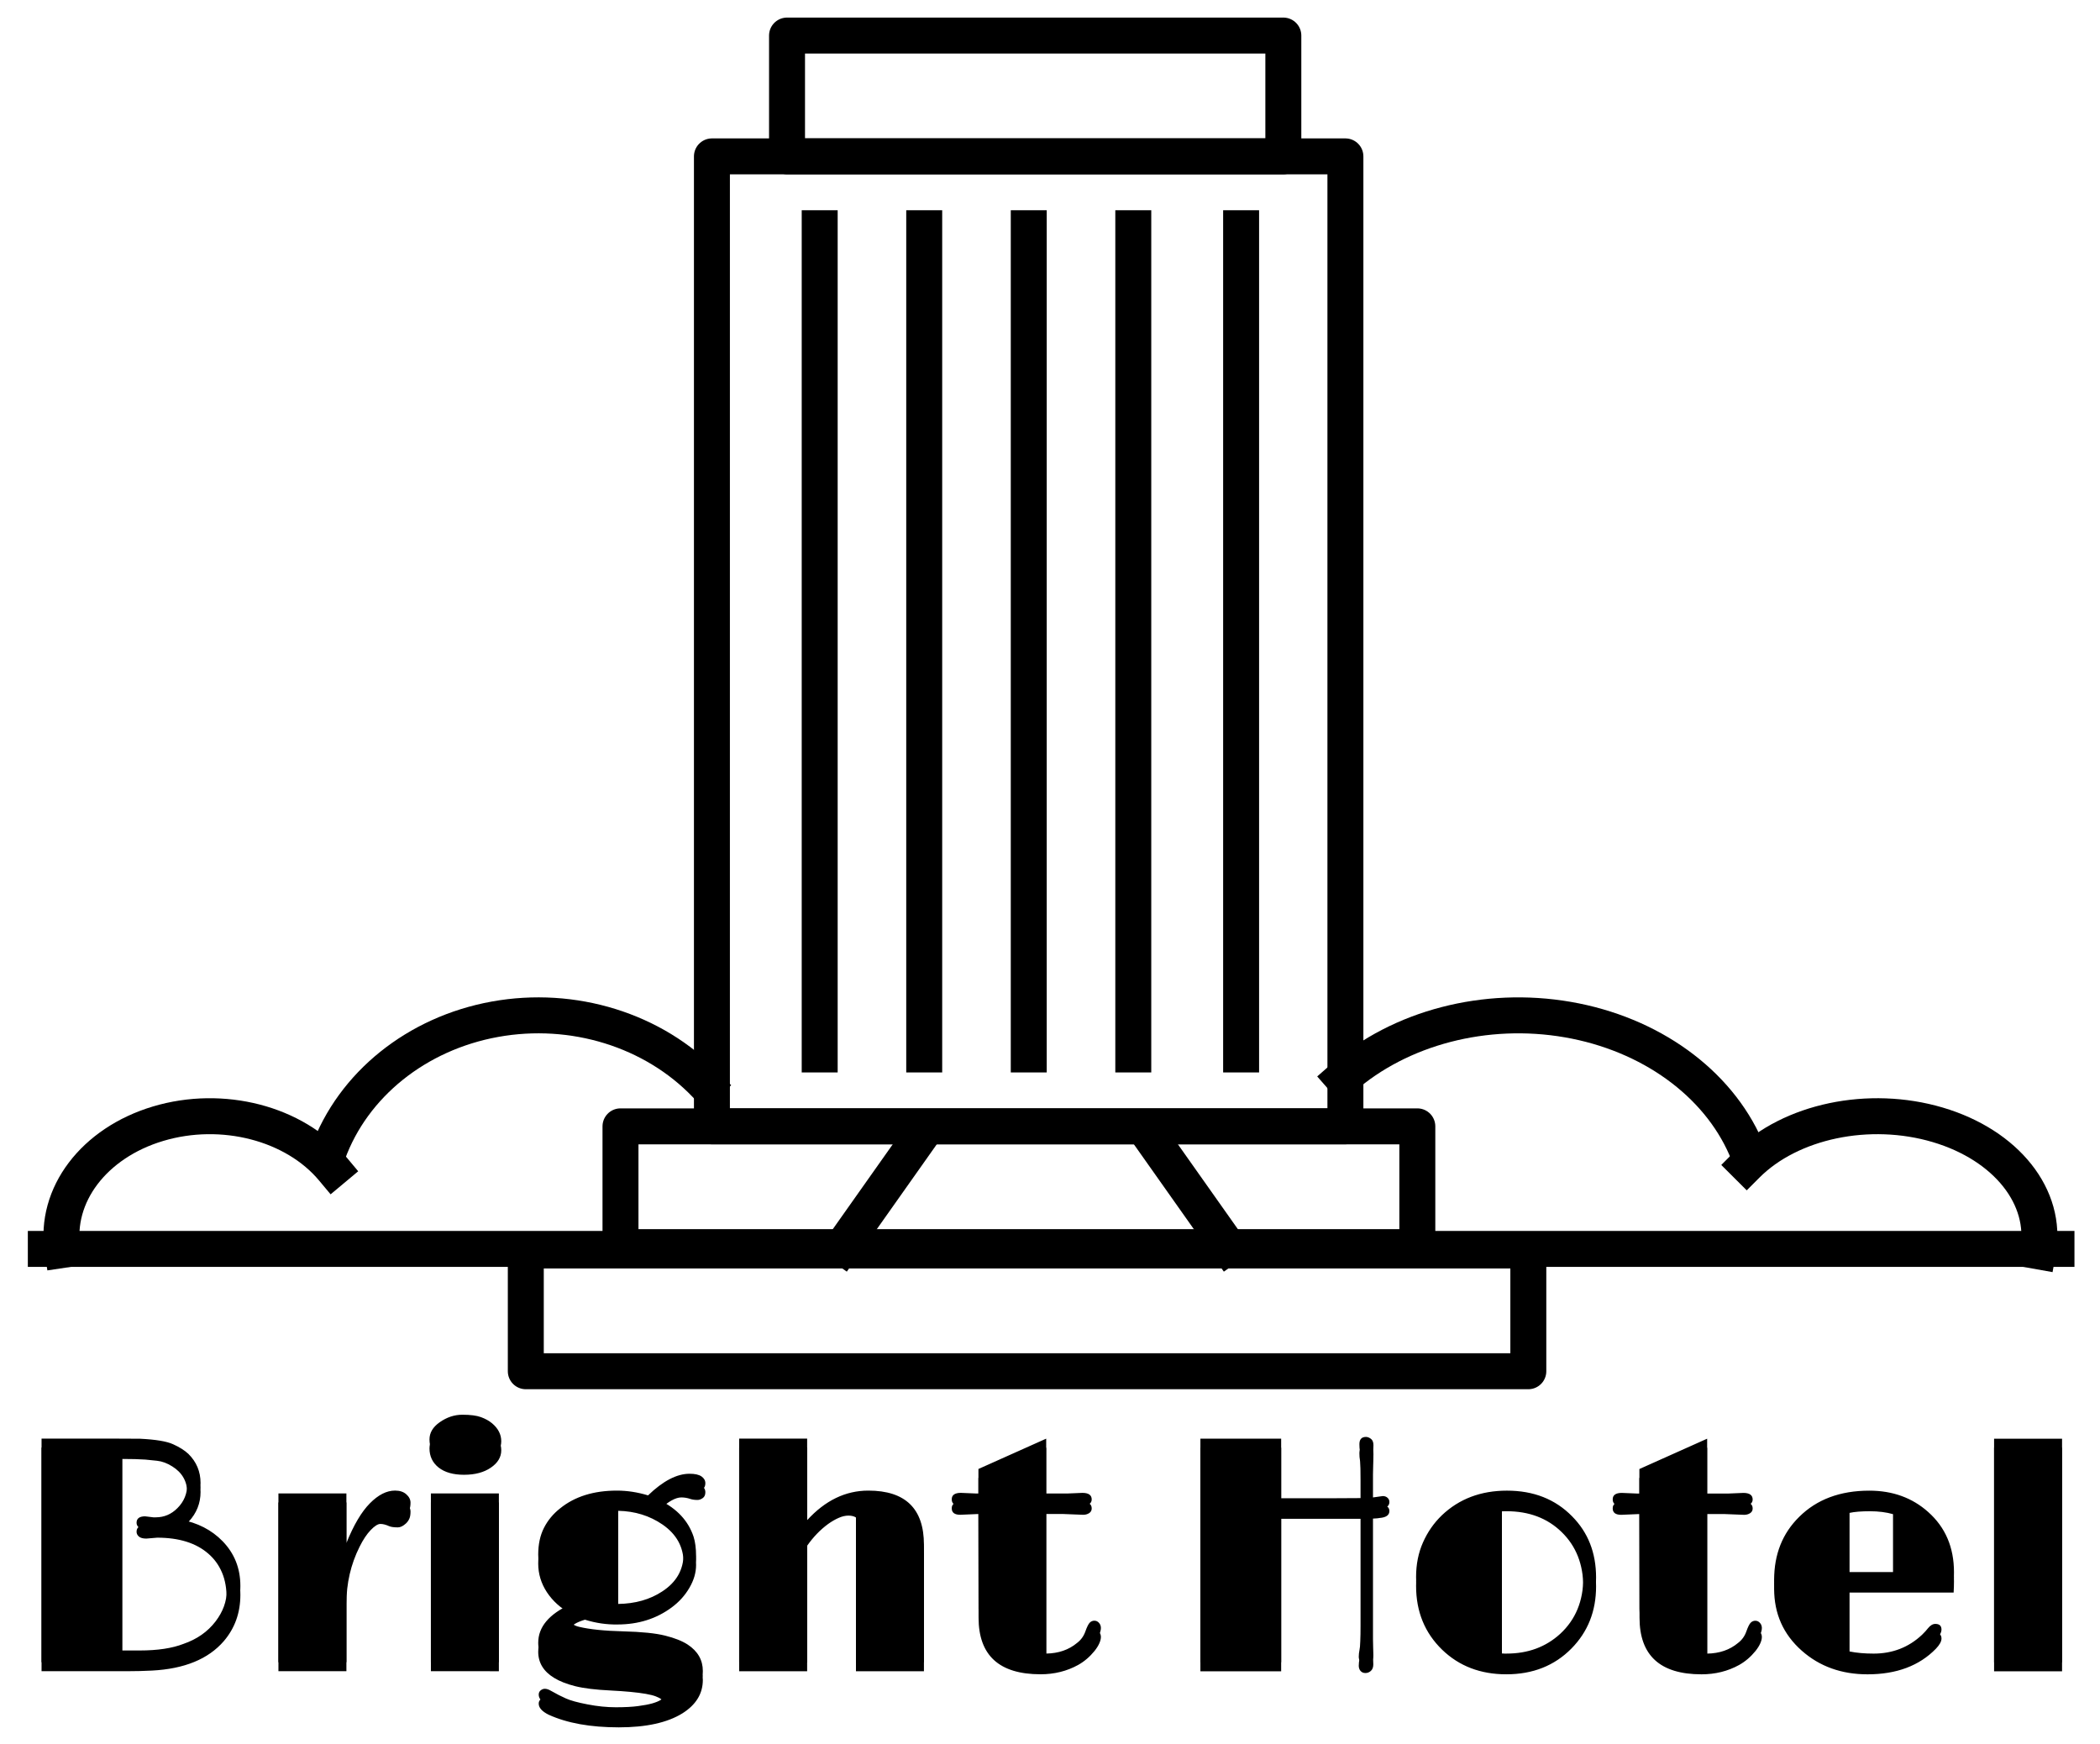 <svg version="1.1" viewBox="0.0 0.0 467.236 387.913" fill="none" stroke="none" stroke-linecap="square" stroke-miterlimit="10" xmlns:xlink="http://www.w3.org/1999/xlink" xmlns="http://www.w3.org/2000/svg"><clipPath id="p.0"><path d="m0 0l467.236 0l0 387.913l-467.236 0l0 -387.913z" clip-rule="nonzero"/></clipPath><g clip-path="url(#p.0)"><path fill="#000000" fill-opacity="0.0" d="m0 0l467.236 0l0 387.913l-467.236 0z" fill-rule="evenodd"/><path fill="#000000" fill-opacity="0.0" d="m182.375 50.774l0 183.811" fill-rule="evenodd"/><path stroke="#000000" stroke-width="8.0" stroke-linejoin="round" stroke-linecap="butt" d="m182.375 50.774l0 183.811" fill-rule="evenodd"/><path fill="#000000" fill-opacity="0.0" d="m205.633 50.774l0 183.811" fill-rule="evenodd"/><path stroke="#000000" stroke-width="8.0" stroke-linejoin="round" stroke-linecap="butt" d="m205.633 50.774l0 183.811" fill-rule="evenodd"/><path fill="#000000" fill-opacity="0.0" d="m228.891 50.774l0 183.811" fill-rule="evenodd"/><path stroke="#000000" stroke-width="8.0" stroke-linejoin="round" stroke-linecap="butt" d="m228.891 50.774l0 183.811" fill-rule="evenodd"/><path fill="#000000" fill-opacity="0.0" d="m252.148 50.774l0 183.811" fill-rule="evenodd"/><path stroke="#000000" stroke-width="8.0" stroke-linejoin="round" stroke-linecap="butt" d="m252.148 50.774l0 183.811" fill-rule="evenodd"/><path fill="#000000" fill-opacity="0.0" d="m276.139 50.774l0 183.811" fill-rule="evenodd"/><path stroke="#000000" stroke-width="8.0" stroke-linejoin="round" stroke-linecap="butt" d="m276.139 50.774l0 183.811" fill-rule="evenodd"/><path fill="#000000" fill-opacity="0.0" d="m158.399 34.792l140.945 0l0 215.78l-140.945 0z" fill-rule="evenodd"/><path stroke="#000000" stroke-width="8.0" stroke-linejoin="round" stroke-linecap="butt" d="m158.399 34.792l140.945 0l0 215.78l-140.945 0z" fill-rule="evenodd"/><path fill="#000000" fill-opacity="0.0" d="m138.055 250.582l177.291 0l0 26.866l-177.291 0z" fill-rule="evenodd"/><path stroke="#000000" stroke-width="8.0" stroke-linejoin="round" stroke-linecap="butt" d="m138.055 250.582l177.291 0l0 26.866l-177.291 0z" fill-rule="evenodd"/><path fill="#000000" fill-opacity="0.0" d="m116.987 278.198l223.055 0l0 26.866l-223.055 0z" fill-rule="evenodd"/><path stroke="#000000" stroke-width="8.0" stroke-linejoin="round" stroke-linecap="butt" d="m116.987 278.198l223.055 0l0 26.866l-223.055 0z" fill-rule="evenodd"/><path fill="#000000" fill-opacity="0.0" d="m175.109 7.911l110.425 0l0 26.866l-110.425 0z" fill-rule="evenodd"/><path stroke="#000000" stroke-width="8.0" stroke-linejoin="round" stroke-linecap="butt" d="m175.109 7.911l110.425 0l0 26.866l-110.425 0z" fill-rule="evenodd"/><path fill="#000000" fill-opacity="0.0" d="m72.986 256.55l0 0c5.561 -15.263 19.738 -26.642 37.125 -29.795c17.387 -3.154 35.302 2.404 46.912 14.552l-37.244 29.254z" fill-rule="evenodd"/><path fill="#000000" fill-opacity="0.0" d="m72.986 256.55l0 0c5.561 -15.263 19.738 -26.642 37.125 -29.795c17.387 -3.154 35.302 2.404 46.912 14.552" fill-rule="evenodd"/><path stroke="#000000" stroke-width="8.0" stroke-linejoin="round" stroke-linecap="butt" d="m72.986 256.55l0 0c5.561 -15.263 19.738 -26.642 37.125 -29.795c17.387 -3.154 35.302 2.404 46.912 14.552" fill-rule="evenodd"/><path fill="#000000" fill-opacity="0.0" d="m13.905 278.082l0 0c-1.823 -12.195 6.97 -23.808 21.268 -28.089c14.298 -4.281 30.376 -0.115 38.891 10.077l-27.387 14.836z" fill-rule="evenodd"/><path fill="#000000" fill-opacity="0.0" d="m13.905 278.082l0 0c-1.823 -12.195 6.97 -23.808 21.268 -28.089c14.298 -4.281 30.376 -0.115 38.891 10.077" fill-rule="evenodd"/><path stroke="#000000" stroke-width="8.0" stroke-linejoin="round" stroke-linecap="butt" d="m13.905 278.082l0 0c-1.823 -12.195 6.97 -23.808 21.268 -28.089c14.298 -4.281 30.376 -0.115 38.891 10.077" fill-rule="evenodd"/><path fill="#000000" fill-opacity="0.0" d="m10.193 277.845l143.568 0" fill-rule="evenodd"/><path stroke="#000000" stroke-width="8.0" stroke-linejoin="round" stroke-linecap="butt" d="m10.193 277.845l143.568 0" fill-rule="evenodd"/><path fill="#000000" fill-opacity="0.0" d="m388.462 255.398l0 0c-6.344 -14.585 -21.349 -25.397 -39.642 -28.566c-18.293 -3.169 -37.259 1.759 -50.106 13.019l39.102 30.713z" fill-rule="evenodd"/><path fill="#000000" fill-opacity="0.0" d="m388.462 255.398l0 0c-6.344 -14.585 -21.349 -25.397 -39.642 -28.566c-18.293 -3.169 -37.259 1.759 -50.106 13.019" fill-rule="evenodd"/><path stroke="#000000" stroke-width="8.0" stroke-linejoin="round" stroke-linecap="butt" d="m388.462 255.398l0 0c-6.344 -14.585 -21.349 -25.397 -39.642 -28.566c-18.293 -3.169 -37.259 1.759 -50.106 13.019" fill-rule="evenodd"/><path fill="#000000" fill-opacity="0.0" d="m453.447 278.373l0 0c2.146 -12.028 -7.03 -23.6 -22.303 -28.126c-15.272 -4.526 -32.764 -0.856 -42.514 8.918l29.059 15.742z" fill-rule="evenodd"/><path fill="#000000" fill-opacity="0.0" d="m453.447 278.373l0 0c2.146 -12.028 -7.03 -23.6 -22.303 -28.126c-15.272 -4.526 -32.764 -0.856 -42.514 8.918" fill-rule="evenodd"/><path stroke="#000000" stroke-width="8.0" stroke-linejoin="round" stroke-linecap="butt" d="m453.447 278.373l0 0c2.146 -12.028 -7.03 -23.6 -22.303 -28.126c-15.272 -4.526 -32.764 -0.856 -42.514 8.918" fill-rule="evenodd"/><path fill="#000000" fill-opacity="0.0" d="m457.553 277.847l-156.866 0" fill-rule="evenodd"/><path stroke="#000000" stroke-width="8.0" stroke-linejoin="round" stroke-linecap="butt" d="m457.553 277.847l-156.866 0" fill-rule="evenodd"/><path fill="#000000" fill-opacity="0.0" d="m187.449 277.33l17.449 -24.693" fill-rule="evenodd"/><path stroke="#000000" stroke-width="8.0" stroke-linejoin="round" stroke-linecap="butt" d="m187.449 277.33l17.449 -24.693" fill-rule="evenodd"/><path fill="#000000" fill-opacity="0.0" d="m273.257 277.33l-17.449 -24.693" fill-rule="evenodd"/><path stroke="#000000" stroke-width="8.0" stroke-linejoin="round" stroke-linecap="butt" d="m273.257 277.33l-17.449 -24.693" fill-rule="evenodd"/><g filter="url(#shadowFilter-p.1)"><use xlink:href="#p.1" transform="matrix(1.0 0.0 0.0 1.0 0.0 2.0)"/></g><defs><filter id="shadowFilter-p.1" filterUnits="userSpaceOnUse"><feGaussianBlur in="SourceAlpha" stdDeviation="2.0" result="blur"/><feComponentTransfer in="blur" color-interpolation-filters="sRGB"><feFuncR type="linear" slope="0" intercept="0.0"/><feFuncG type="linear" slope="0" intercept="0.0"/><feFuncB type="linear" slope="0" intercept="0.0"/><feFuncA type="linear" slope="0.5" intercept="0"/></feComponentTransfer></filter></defs><g id="p.1"><path fill="#000000" fill-opacity="0.0" d="m-25.374 291.674l517.984 0.031l0 106.646l-517.984 -0.031z" fill-rule="evenodd"/><path fill="#000000" d="m9.247 320.046q9.5 5.79834E-4 15.109 9.1552734E-4q5.609 3.6621094E-4 6.797 0.032q5.203 0.25 7.344 1.219q2.156 0.969 3.422 2.156q2.703 2.672 2.703 6.469q0 3.766 -2.641 6.609q-0.812 0.891 -1.859 1.516q5.734 1.063 9.391 4.813q3.969 4.078 3.969 9.953q0 5.984 -3.688 10.297q-5.172 5.984 -15.969 6.546q-2.734 0.14 -5.406 0.14l-19.172 -0.001l0 -49.75zm23.062 17.298l1.797 0.219l0.562 3.0517578E-5q2.781 1.8310547E-4 4.812 -2.047q2.188 -2.172 2.188 -5.344q0 -3.859 -3.344 -5.938q-1.688 -1.063 -3.359 -1.25q-1.672 -0.188 -2.609 -0.266q-1.969 -0.141 -5.172 -0.141l0 44.609l3.906 2.4414062E-4q5.969 3.6621094E-4 9.734 -1.468q4.5 -1.547 7.141 -5q2.484 -3.265 2.484 -6.844q0 -3.594 -1.062 -6.047q-1.047 -2.469 -3.047 -4.188q-4.078 -3.547 -11.359 -3.548l-2.422 0.203q-1.125 -6.1035156E-5 -1.656 -0.453q-0.516 -0.453 -0.516 -1.063q0 -1.438 1.922 -1.437zm29.637 -5.092l15.125 9.1552734E-4l0 11.031q2.422 -6 5.219 -8.828q2.797 -2.844 5.609 -2.843q1.578 9.1552734E-5 2.5 0.828q0.938 0.828 0.938 1.859q0 1.016 -0.281 1.609q-0.281 0.594 -0.734 1.016q-0.953 0.875 -1.797 0.875q-1.328 -6.1035156E-5 -1.969 -0.281q-1.078 -0.484 -1.922 -0.484q-0.844 -6.1035156E-5 -2.156 1.359q-1.297 1.344 -2.484 3.734q-2.922 5.844 -2.922 12.656l0 15.016l-15.125 -9.1552734E-4l0 -37.547zm41.316 -6.154q-3.625 -2.4414062E-4 -5.672 -1.61q-2.031 -1.625 -2.031 -4.266q0 -2.203 2.25 -3.797q2.391 -1.687 5.062 -1.687q2.672 1.5258789E-4 4.125 0.531q1.469 0.531 2.484 1.375q2.047 1.719 2.047 4q0 2.297 -2.328 3.875q-2.312 1.578 -5.938 1.578zm-7.391 6.156l15.125 9.1552734E-4l0 37.547l-15.125 -9.1552734E-4l0 -37.547zm34.285 26.08q-3.125 0.953 -3.125 2.078q0 1.094 1.828 1.516q3.547 0.844 9.766 1.001q6.219 0.157 9.359 0.954q3.156 0.781 5.016 1.985q3.375 2.219 3.375 5.875q0 4.562 -4.531 7.422q-5.031 3.125 -14.172 3.124q-9.453 -5.79834E-4 -15.609 -2.813q-2.203 -1.094 -2.203 -2.469q0 -0.594 0.438 -0.953q0.438 -0.344 0.922 -0.344q0.609 6.1035156E-5 1.375 0.453q1.797 1.031 3.328 1.703q1.531 0.688 4.797 1.313q3.266 0.641 6.297 0.641q3.047 1.8310547E-4 4.969 -0.265q1.922 -0.25 3.188 -0.609q2.484 -0.734 2.484 -1.656q0 -0.844 -0.5 -1.234q-0.484 -0.375 -1.281 -0.672q-0.781 -0.297 -2.188 -0.547q-2.875 -0.5 -7.844 -0.75q-4.953 -0.235 -7.844 -0.954q-2.875 -0.719 -4.703 -1.844q-3.547 -2.156 -3.547 -5.813q0 -5.266 7.141 -8.546q-3.281 -1.781 -5.219 -4.719q-1.922 -2.938 -1.922 -6.359q0 -3.438 1.281 -5.953q1.281 -2.516 3.609 -4.344q4.875 -3.937 12.609 -3.937q3.453 2.1362305E-4 6.938 1.063q4.984 -4.812 9.234 -4.812q1.797 9.1552734E-5 2.656 0.594q0.859 0.594 0.859 1.516q0 0.906 -0.594 1.312q-0.594 0.406 -1.125 0.406q-0.953 -6.1035156E-5 -1.609 -0.219q-0.984 -0.344 -2.016 -0.344q-1.891 -1.2207031E-4 -4.781 2.64q5.734 2.813 7.5 8.079q0.562 1.766 0.562 4.313q0 2.547 -1.484 5.078q-1.469 2.531 -3.938 4.359q-5.125 3.797 -12.062 3.796q-3.656 0.062 -7.234 -1.063zm7.375 -1.5q5.703 -0.078 9.812 -2.781q4.75 -3.093 4.75 -8.359q0 -5.281 -4.672 -8.516q-4.297 -2.953 -9.891 -3.063l0 22.719zm55.664 -25.215q12.375 7.6293945E-4 12.375 12.032l0 26.156l-15.125 -9.460449E-4l0 -34.203q-0.625 -0.422 -1.672 -0.422q-1.031 -6.1035156E-5 -2.156 0.5q-1.125 0.484 -2.359 1.359q-2.641 1.937 -4.672 4.843l0 27.922l-15.125 -9.1552734E-4l0 -49.75l15.125 9.1552734E-4l0 18.141q6.016 -6.578 13.609 -6.577zm38.312 38.862q-13.781 -8.239746E-4 -13.781 -12.595l-0.031 -23.062l-4.047 0.172q-1.891 -1.2207031E-4 -1.891 -1.438q0 -1.438 2.031 -1.437l3.375 0.141l0.531 3.0517578E-5l0 -5.453l15.078 -6.749l0 12.203l4.719 2.746582E-4l3.328 -0.14q2.078 1.2207031E-4 2.078 1.469q0 0.672 -0.578 1.047q-0.578 0.359 -1.312 0.359l-4.359 -0.172l-3.875 -2.1362305E-4l0 33.047q4.109 -0.062 6.859 -2.359q1.297 -0.984 1.844 -2.531q0.547 -1.547 0.984 -1.984q0.438 -0.437 1.031 -0.437q0.609 3.0517578E-5 1.031 0.484q0.422 0.469 0.422 1.125q0 0.641 -0.359 1.437q-0.344 0.781 -1.047 1.672q-1.594 1.969 -3.656 3.125q-3.766 2.078 -8.375 2.078zm73.934 -5.761l0.109 3.578q0 0.922 -0.531 1.422q-0.531 0.484 -1.219 0.484q-0.672 -3.0517578E-5 -1.078 -0.453q-0.406 -0.469 -0.406 -1.172q0 -0.703 0.172 -1.578q0.25 -1.094 0.25 -5.453l0 -25.656l-17.688 -0.001l0 33.922l-17.969 -0.001l0 -49.75l17.969 0.001l0 13.25q7.594 4.5776367E-4 12.109 7.324219E-4q4.516 2.746582E-4 5.578 -0.031l0 -6.109q0 -3.062 -0.109 -3.984l-0.141 -1.047q-0.031 -0.5 -0.031 -0.844q0 -1.625 1.469 -1.625q0.531 6.1035156E-5 1.094 0.422q0.562 0.422 0.562 1.406l-0.141 4.5l0 7.141l2.219 -0.312q0.625 3.0517578E-5 1.047 0.375q0.422 0.359 0.422 0.953q0 1.375 -2.172 1.547q-0.391 0.078 -0.766 0.094q-0.359 0.016 -0.75 0.047l0 28.875zm9.629 -13.89q0 -4.219 1.531 -7.672q1.531 -3.469 4.203 -6.047q5.766 -5.484 14.484 -5.483q8.891 5.493164E-4 14.484 5.704q5.344 5.375 5.344 13.61q0 8.25 -5.484 13.812q-5.656 5.734 -14.484 5.733q-8.609 -5.187988E-4 -14.266 -5.454q-5.812 -5.625 -5.812 -14.203zm19.094 17.017q0.281 0.031 0.562 0.031l0.5 3.0517578E-5q7.094 4.272461E-4 11.906 -4.39q5.141 -4.75 5.141 -12.453q0 -7.516 -4.812 -12.188q-4.75 -4.641 -12.281 -4.641l-0.516 -3.0517578E-5q-0.25 -3.0517578E-5 -0.5 0.031l0 33.609zm44.402 2.643q-13.781 -8.239746E-4 -13.781 -12.595l-0.031 -23.062l-4.047 0.172q-1.891 -1.2207031E-4 -1.891 -1.438q0 -1.438 2.031 -1.437l3.375 0.141l0.531 3.0517578E-5l0 -5.453l15.078 -6.749l0 12.203l4.719 2.746582E-4l3.328 -0.14q2.078 1.2207031E-4 2.078 1.469q0 0.672 -0.578 1.047q-0.578 0.359 -1.312 0.359l-4.359 -0.172l-3.875 -2.1362305E-4l0 33.047q4.109 -0.062 6.859 -2.359q1.297 -0.984 1.844 -2.531q0.547 -1.547 0.984 -1.984q0.438 -0.437 1.031 -0.437q0.609 3.0517578E-5 1.031 0.484q0.422 0.469 0.422 1.125q0 0.641 -0.359 1.437q-0.344 0.781 -1.047 1.672q-1.594 1.969 -3.656 3.125q-3.766 2.078 -8.375 2.078zm52.027 -9.216q1.375 9.1552734E-5 1.375 1.266q0 0.953 -1.234 2.25q-5.547 5.703 -15.219 5.702q-8.688 -5.187988E-4 -14.625 -5.251q-6.156 -5.438 -6.156 -13.782q0 -8.5 5.562 -13.984q5.875 -5.843 15.609 -5.843q7.797 4.5776367E-4 13.109 4.751q5.734 5.094 5.734 13.391q0 1.203 -0.078 2.531l-23.203 -0.001l0 15.094q2.391 0.485 5.391 0.485q6.328 3.9672852E-4 10.781 -4.187q0.922 -0.906 1.312 -1.437q0.797 -0.984 1.641 -0.984zm-9.375 -26.407q-2.297 -0.656 -5.188 -0.657q-2.875 -1.8310547E-4 -4.562 0.375l0 15.156l9.75 5.79834E-4l0 -14.875zm22.453 -14.796l15.125 9.1552734E-4l0 49.75l-15.125 -9.1552734E-4l0 -49.75z" fill-rule="nonzero"/></g></g></svg>